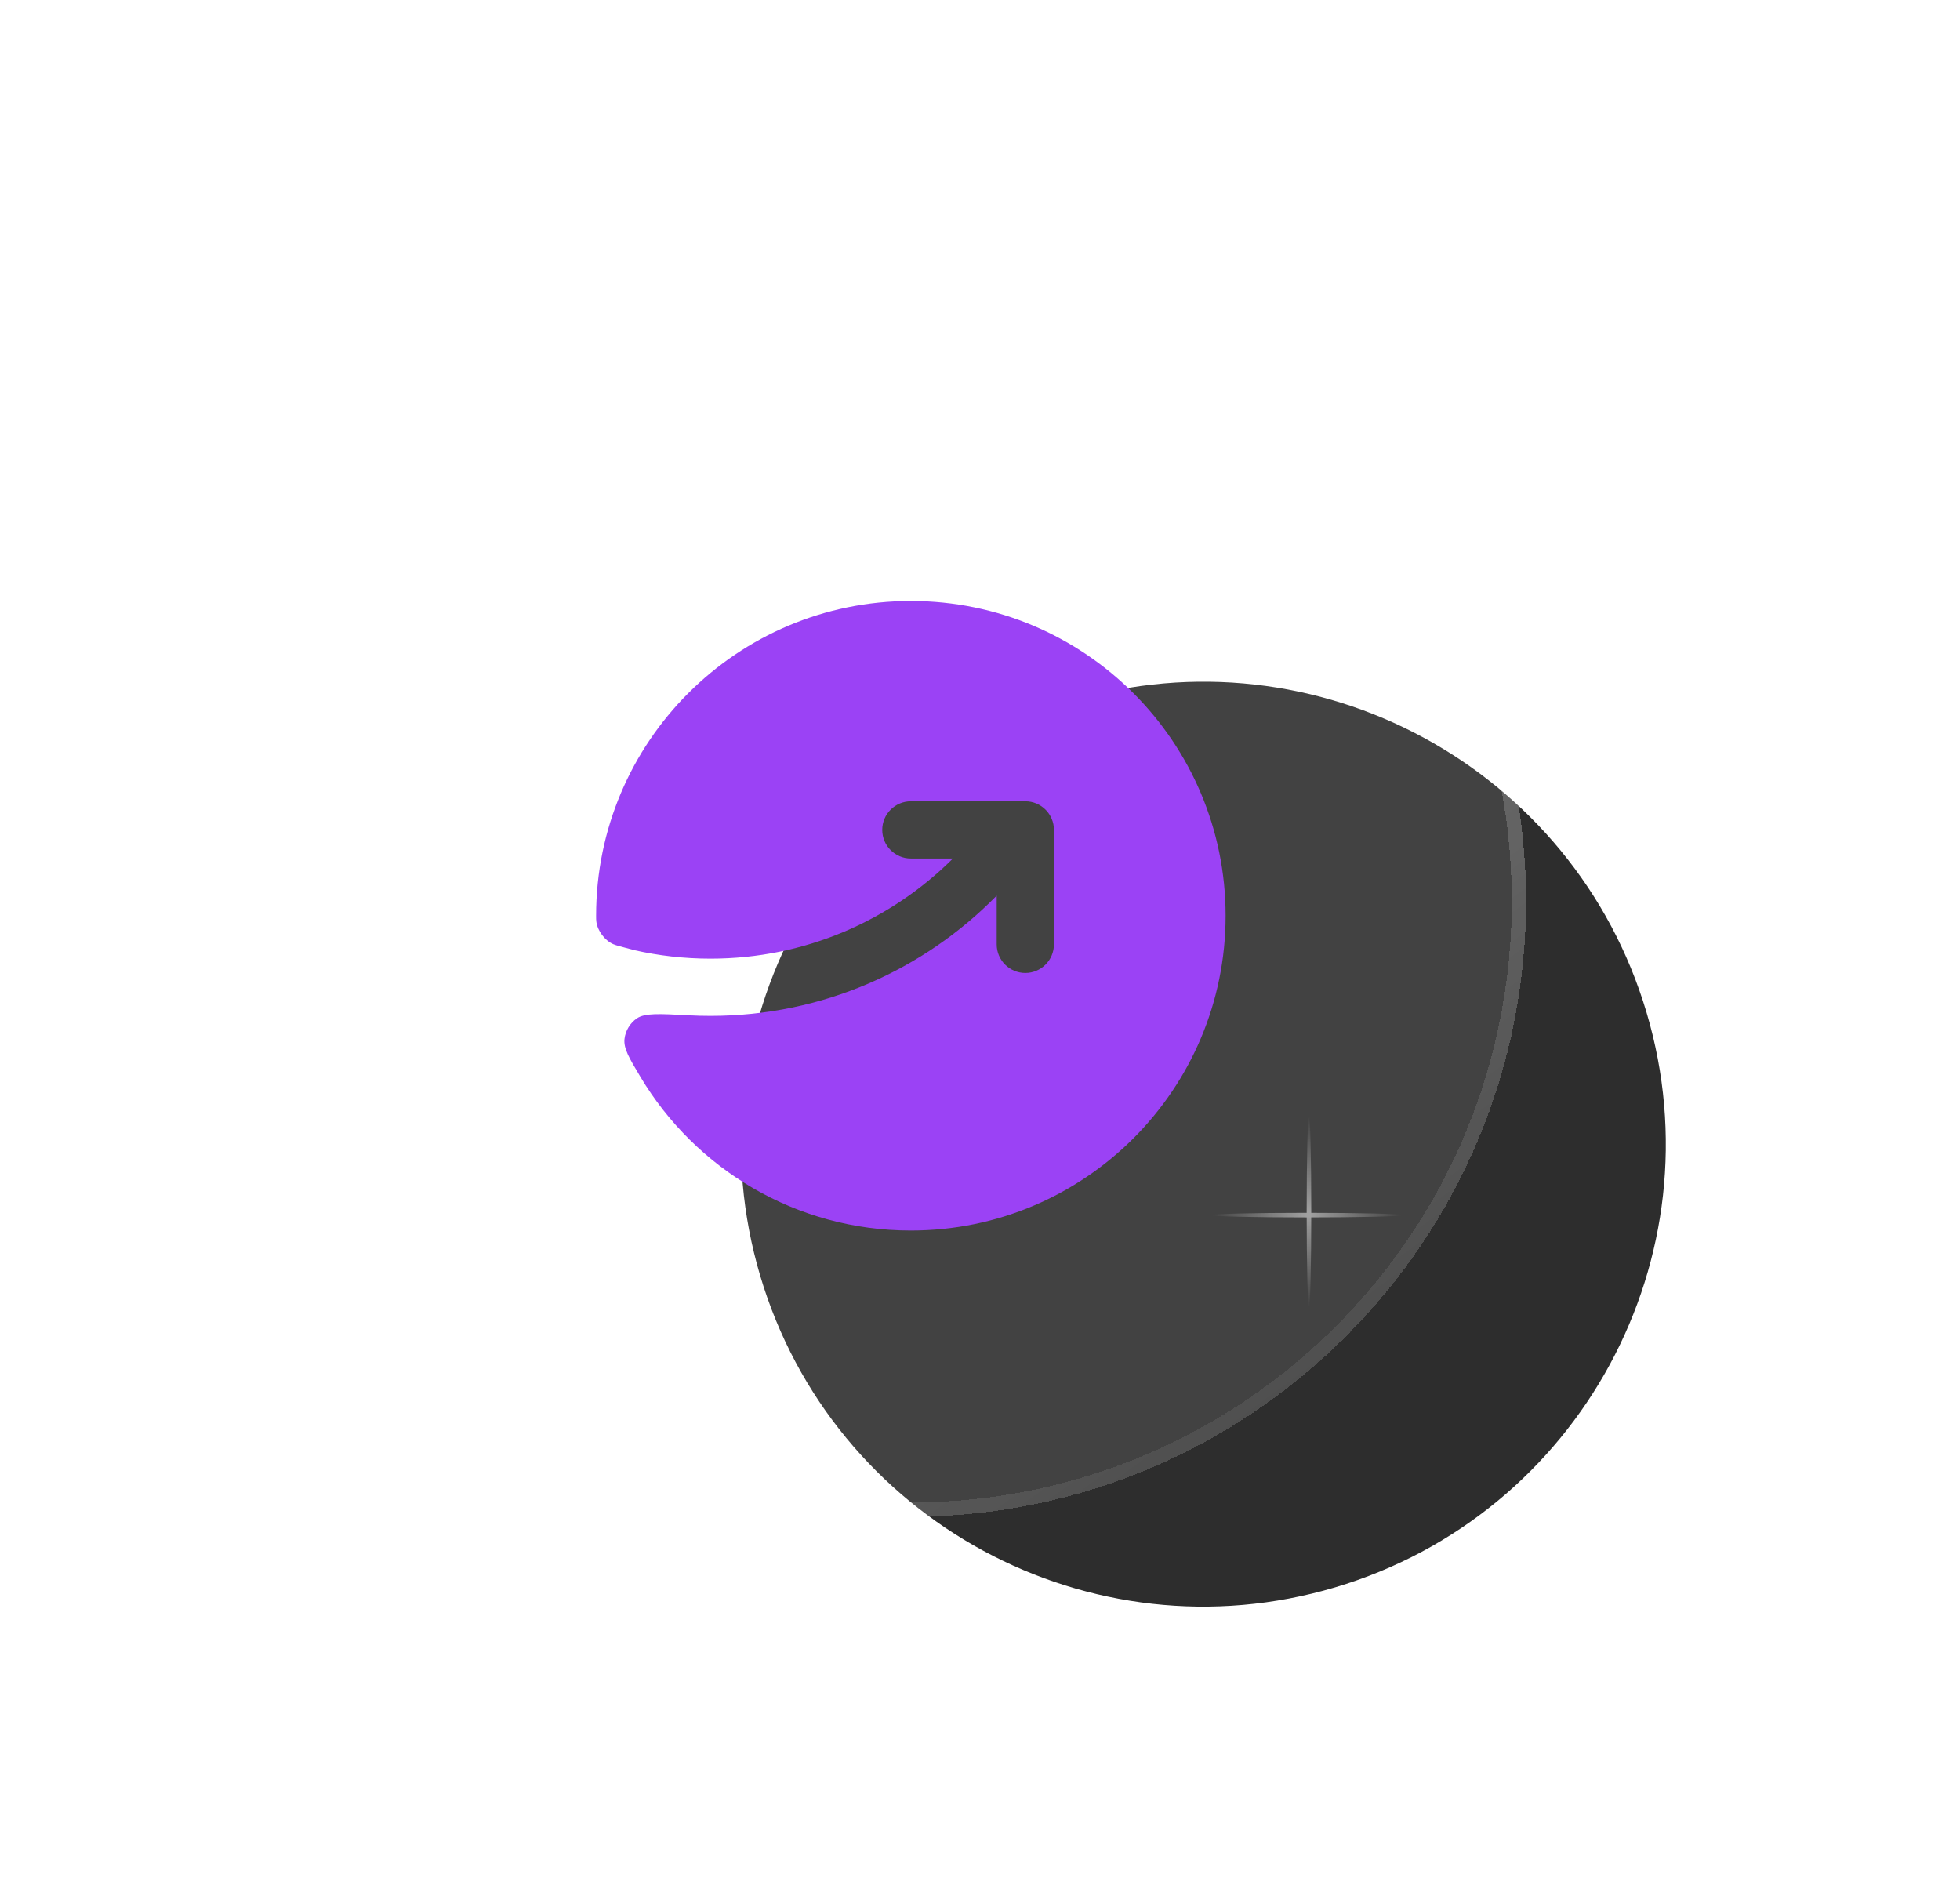 <svg width="137" height="133" viewBox="0 0 137 133" fill="none" xmlns="http://www.w3.org/2000/svg">
<g filter="url(#filter0_d_386_2544)">
<path d="M53.137 79.162C48.058 62.054 57.809 44.067 74.918 38.988C92.026 33.909 110.013 43.66 115.092 60.768C120.172 77.877 110.42 95.863 93.312 100.943C76.204 106.022 58.217 96.271 53.137 79.162Z" fill="#2D2D2D"/>
</g>
<g filter="url(#filter1_bd_386_2544)">
<path d="M20.771 50.001C22.428 26.31 42.976 8.448 66.666 10.105C90.357 11.762 108.219 32.309 106.562 56C104.905 79.69 84.358 97.552 60.667 95.896C36.977 94.239 19.115 73.691 20.771 50.001Z" fill="white" fill-opacity="0.1" shape-rendering="crispEdges"/>
<path d="M21.27 50.036C22.908 26.621 43.216 8.967 66.631 10.604C90.046 12.241 107.701 32.55 106.063 55.965C104.426 79.38 84.117 97.034 60.702 95.397C37.287 93.76 19.633 73.451 21.27 50.036Z" stroke="url(#paint0_linear_386_2544)" stroke-opacity="0.5" shape-rendering="crispEdges"/>
</g>
<g filter="url(#filter2_d_386_2544)">
<path d="M63.667 32.001C51.517 32.001 41.667 41.85 41.667 54.001C41.667 54.199 41.667 54.298 41.687 54.44C41.778 55.073 42.279 55.732 42.866 55.988C42.997 56.045 43.112 56.077 43.344 56.141C43.707 56.241 44.034 56.329 44.308 56.4C46.029 56.793 47.822 57 49.667 57C56.278 57 62.265 54.328 66.608 50.001H63.667C62.562 50.001 61.667 49.105 61.667 48.001C61.667 46.896 62.562 46.001 63.667 46.001H71.667C72.771 46.001 73.667 46.896 73.667 48.001V56.001C73.667 57.105 72.771 58.001 71.667 58.001C70.562 58.001 69.667 57.105 69.667 56.001V52.596C64.586 57.78 57.503 61 49.667 61C49.147 61 48.629 60.987 48.113 60.959C46.088 60.849 45.076 60.795 44.519 61.172C44.045 61.493 43.715 62.038 43.652 62.607C43.578 63.276 43.973 63.938 44.764 65.262C48.603 71.693 55.632 76.001 63.667 76.001C75.817 76.001 85.667 66.151 85.667 54.001C85.667 41.85 75.817 32.001 63.667 32.001Z" fill="#9B42F5"/>
</g>
<ellipse cx="33.251" cy="23" rx="0.161" ry="10" fill="url(#paint1_linear_386_2544)"/>
<ellipse cx="-0.208" cy="2.917" rx="-0.208" ry="2.917" transform="matrix(0.707 -0.707 0.707 0.707 31.375 20.795)" fill="url(#paint2_linear_386_2544)"/>
<ellipse cx="-0.208" cy="2.917" rx="-0.208" ry="2.917" transform="matrix(0.707 0.707 -0.707 0.707 35.501 21.089)" fill="url(#paint3_linear_386_2544)"/>
<ellipse cx="33.251" cy="23" rx="0.161" ry="10" transform="rotate(-90 33.251 23)" fill="url(#paint4_linear_386_2544)"/>
<g opacity="0.5">
<ellipse cx="91.494" cy="84.667" rx="0.161" ry="6.667" fill="url(#paint5_linear_386_2544)"/>
<ellipse cx="91.334" cy="84.924" rx="0.161" ry="6.667" transform="rotate(-90 91.334 84.924)" fill="url(#paint6_linear_386_2544)"/>
</g>
<defs>
<filter id="filter0_d_386_2544" x="31.792" y="27.643" width="104.645" height="104.645" filterUnits="userSpaceOnUse" color-interpolation-filters="sRGB">
<feFlood flood-opacity="0" result="BackgroundImageFix"/>
<feColorMatrix in="SourceAlpha" type="matrix" values="0 0 0 0 0 0 0 0 0 0 0 0 0 0 0 0 0 0 127 0" result="hardAlpha"/>
<feOffset dy="10"/>
<feGaussianBlur stdDeviation="10"/>
<feComposite in2="hardAlpha" operator="out"/>
<feColorMatrix type="matrix" values="0 0 0 0 0 0 0 0 0 0 0 0 0 0 0 0 0 0 0.2 0"/>
<feBlend mode="normal" in2="BackgroundImageFix" result="effect1_dropShadow_386_2544"/>
<feBlend mode="normal" in="SourceGraphic" in2="effect1_dropShadow_386_2544" result="shape"/>
</filter>
<filter id="filter1_bd_386_2544" x="0.665" y="-6.001" width="126.004" height="132.003" filterUnits="userSpaceOnUse" color-interpolation-filters="sRGB">
<feFlood flood-opacity="0" result="BackgroundImageFix"/>
<feGaussianBlur in="BackgroundImageFix" stdDeviation="8"/>
<feComposite in2="SourceAlpha" operator="in" result="effect1_backgroundBlur_386_2544"/>
<feColorMatrix in="SourceAlpha" type="matrix" values="0 0 0 0 0 0 0 0 0 0 0 0 0 0 0 0 0 0 127 0" result="hardAlpha"/>
<feOffset dy="10"/>
<feGaussianBlur stdDeviation="10"/>
<feComposite in2="hardAlpha" operator="out"/>
<feColorMatrix type="matrix" values="0 0 0 0 0 0 0 0 0 0 0 0 0 0 0 0 0 0 0.1 0"/>
<feBlend mode="normal" in2="effect1_backgroundBlur_386_2544" result="effect2_dropShadow_386_2544"/>
<feBlend mode="normal" in="SourceGraphic" in2="effect2_dropShadow_386_2544" result="shape"/>
</filter>
<filter id="filter2_d_386_2544" x="21.667" y="22" width="84" height="84" filterUnits="userSpaceOnUse" color-interpolation-filters="sRGB">
<feFlood flood-opacity="0" result="BackgroundImageFix"/>
<feColorMatrix in="SourceAlpha" type="matrix" values="0 0 0 0 0 0 0 0 0 0 0 0 0 0 0 0 0 0 127 0" result="hardAlpha"/>
<feOffset dy="10"/>
<feGaussianBlur stdDeviation="10"/>
<feComposite in2="hardAlpha" operator="out"/>
<feColorMatrix type="matrix" values="0 0 0 0 0 0 0 0 0 0 0 0 0 0 0 0 0 0 0.2 0"/>
<feBlend mode="normal" in2="BackgroundImageFix" result="effect1_dropShadow_386_2544"/>
<feBlend mode="normal" in="SourceGraphic" in2="effect1_dropShadow_386_2544" result="shape"/>
</filter>
<linearGradient id="paint0_linear_386_2544" x1="26.57" y1="22.319" x2="88.396" y2="106.618" gradientUnits="userSpaceOnUse">
<stop stop-color="white"/>
<stop offset="1" stop-color="white" stop-opacity="0"/>
</linearGradient>
<linearGradient id="paint1_linear_386_2544" x1="33.251" y1="13.001" x2="33.251" y2="33.001" gradientUnits="userSpaceOnUse">
<stop stop-color="white" stop-opacity="0"/>
<stop offset="0.505" stop-color="white"/>
<stop offset="1" stop-color="white" stop-opacity="0"/>
</linearGradient>
<linearGradient id="paint2_linear_386_2544" x1="-0.208" y1="0" x2="-0.208" y2="5.833" gradientUnits="userSpaceOnUse">
<stop stop-color="white" stop-opacity="0"/>
<stop offset="0.505" stop-color="white"/>
<stop offset="1" stop-color="white" stop-opacity="0"/>
</linearGradient>
<linearGradient id="paint3_linear_386_2544" x1="-0.208" y1="0" x2="-0.208" y2="5.833" gradientUnits="userSpaceOnUse">
<stop stop-color="white" stop-opacity="0"/>
<stop offset="0.505" stop-color="white"/>
<stop offset="1" stop-color="white" stop-opacity="0"/>
</linearGradient>
<linearGradient id="paint4_linear_386_2544" x1="33.251" y1="13" x2="33.251" y2="33" gradientUnits="userSpaceOnUse">
<stop stop-color="white" stop-opacity="0"/>
<stop offset="0.505" stop-color="white"/>
<stop offset="1" stop-color="white" stop-opacity="0"/>
</linearGradient>
<linearGradient id="paint5_linear_386_2544" x1="91.494" y1="78.001" x2="91.494" y2="91.334" gradientUnits="userSpaceOnUse">
<stop stop-color="white" stop-opacity="0"/>
<stop offset="0.505" stop-color="white"/>
<stop offset="1" stop-color="white" stop-opacity="0"/>
</linearGradient>
<linearGradient id="paint6_linear_386_2544" x1="91.334" y1="78.257" x2="91.334" y2="91.591" gradientUnits="userSpaceOnUse">
<stop stop-color="white" stop-opacity="0"/>
<stop offset="0.505" stop-color="white"/>
<stop offset="1" stop-color="white" stop-opacity="0"/>
</linearGradient>
</defs>
</svg>
